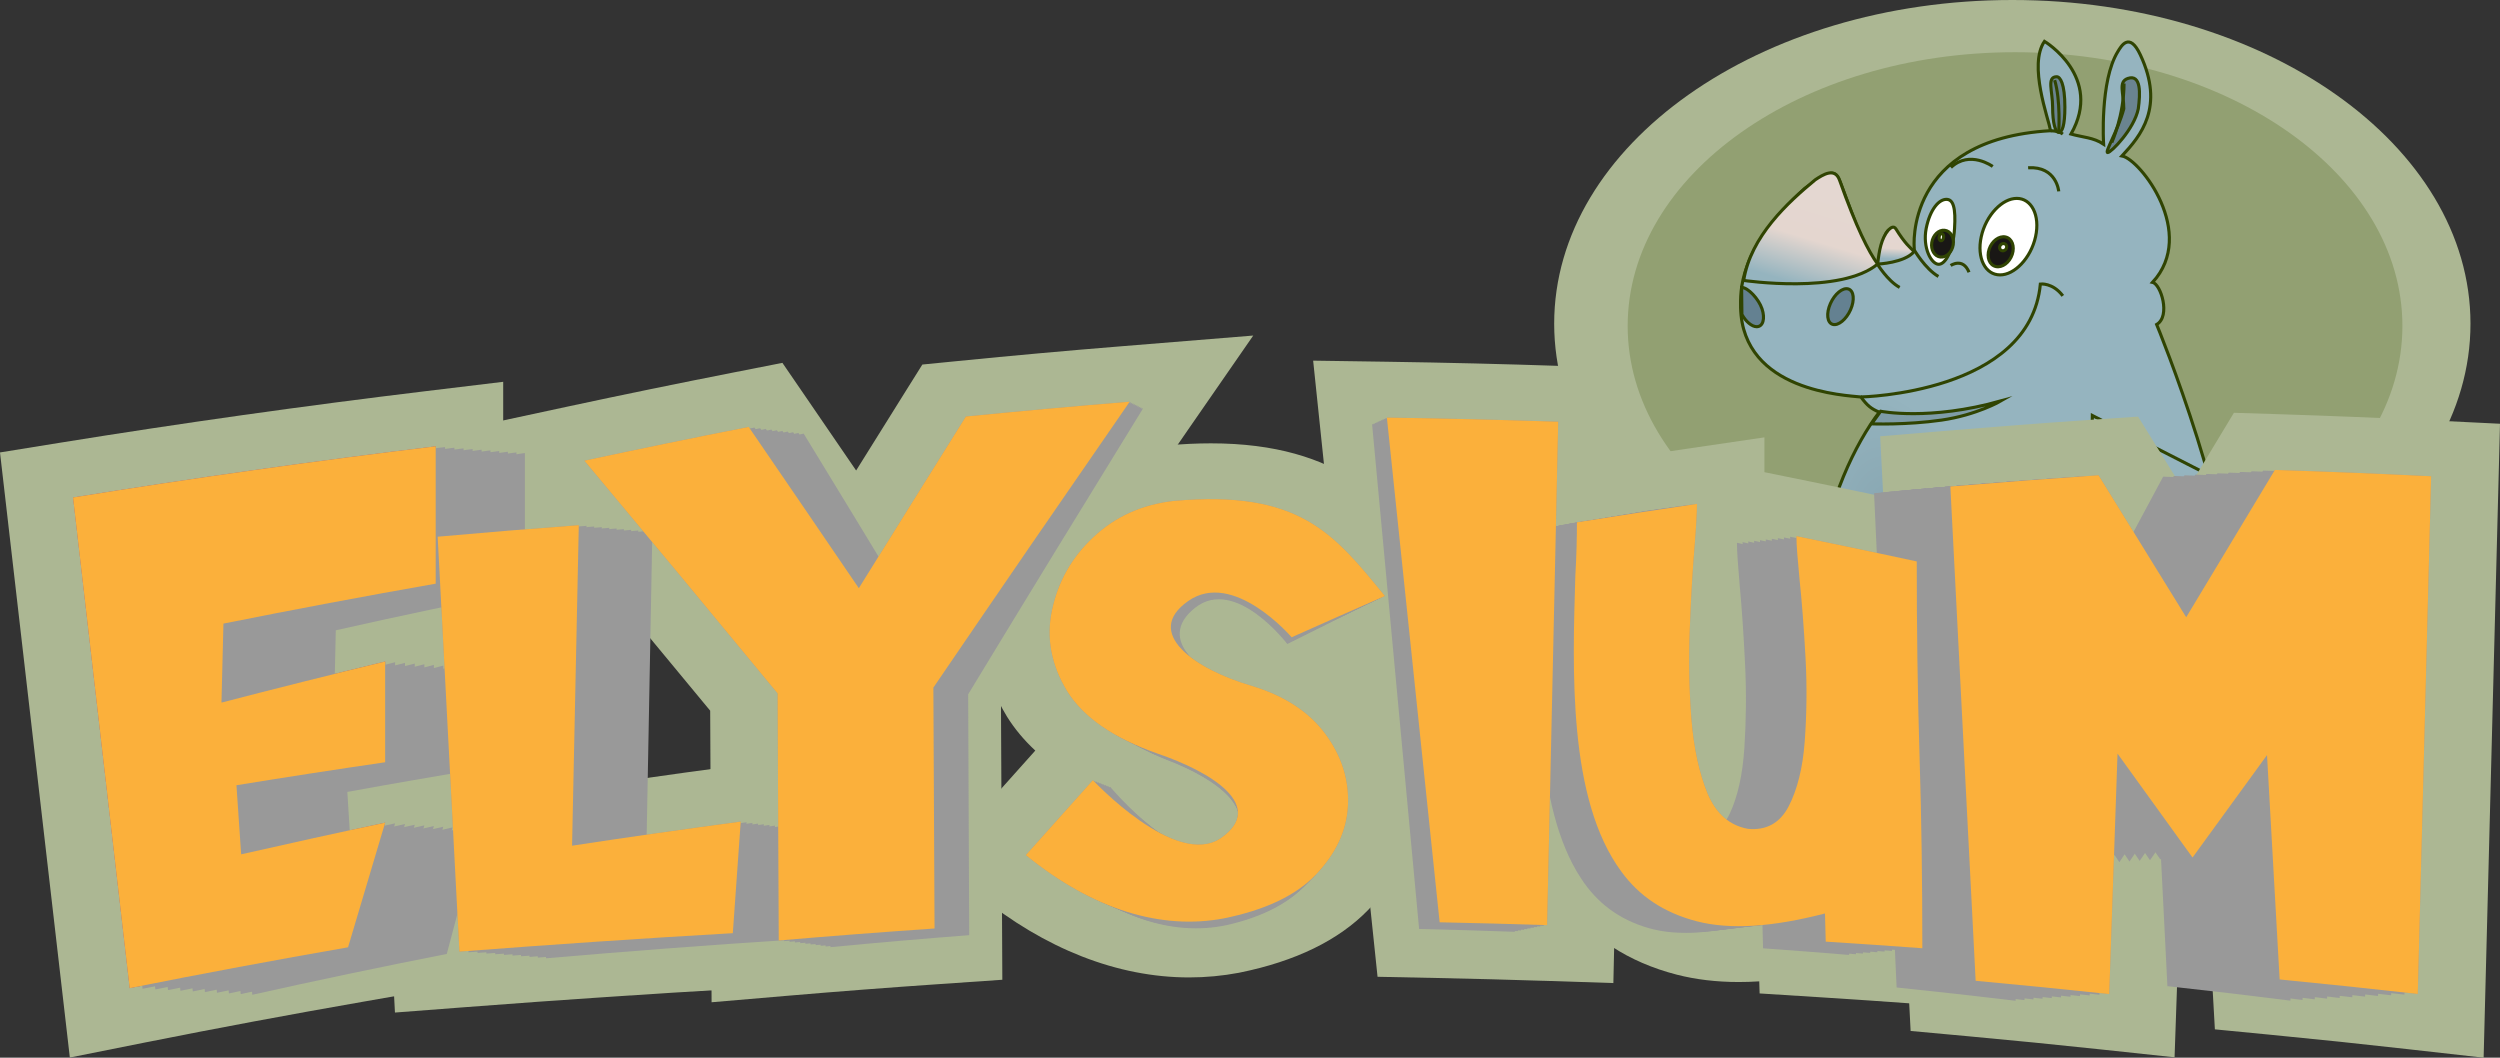 <svg width="104" height="44" viewBox="0 0 104 44" fill="none" xmlns="http://www.w3.org/2000/svg">
<rect x="0" y="0" width="104" height="44" fill="#333333" stroke="none"/>
<path d="M83.713 26.931C94.239 26.931 102.772 20.902 102.772 13.465C102.772 6.029 94.239 0 83.713 0C73.187 0 64.654 6.029 64.654 13.465C64.654 20.902 73.187 26.931 83.713 26.931Z" fill="#ACB793"/>
<path d="M83.825 24.944C92.725 24.944 99.94 19.846 99.94 13.558C99.94 7.27 92.725 2.172 83.825 2.172C74.926 2.172 67.711 7.27 67.711 13.558C67.711 19.846 74.926 24.944 83.825 24.944Z" fill="#92A072"/>
<path d="M85.22 31.588V30.116H85.814V31.798C86.832 32.289 89.631 32.149 90.565 31.798V29.975C90.565 29.975 92.686 28.293 92.856 26.118C93.184 21.912 89.717 13.499 89.717 13.499C90.311 13.148 89.886 11.816 89.547 11.746C91.413 9.713 89.038 6.628 88.274 6.487C89.056 5.648 90.056 4.454 89.038 2.281C88.579 1.3 88.235 1.93 88.105 2.141C87.346 3.366 87.51 5.997 87.51 5.997C87.086 5.717 86.662 5.717 86.153 5.577C87.51 3.193 85.05 1.72 85.05 1.72C84.371 2.702 85.22 4.945 85.305 5.437C79.197 5.787 79.632 10.319 79.632 10.319C79.632 10.371 79.632 10.79 78.808 9.638C78.302 9.168 78.295 10.809 78.094 10.975C77.585 10.415 77.33 9.643 76.567 7.61C76.356 7.049 76.175 7.025 75.072 7.845C72.272 10.369 72.409 12.167 72.409 12.799C72.495 16.304 76.821 16.445 77.415 16.515C77.67 16.866 77.84 17.006 78.179 17.146C76.228 19.671 73.259 27.242 79.622 29.416C79.707 30.047 80.386 30.187 80.3 30.328V31.729C80.3 31.729 83.609 32.221 85.221 31.589L85.22 31.588Z" fill="url(#paint0_radial_1352_15326)" stroke="#304402" stroke-width="0.13" stroke-miterlimit="10"/>
<path d="M81.157 6.968C81.94 6.228 82.897 6.925 82.897 6.925" stroke="#304402" stroke-width="0.13"/>
<path d="M75.514 7.479C74.374 8.421 72.826 9.83 72.537 11.666C72.537 11.666 76.57 12.263 78.11 10.985C77.731 10.462 77.224 9.467 76.528 7.5C76.335 6.941 75.831 7.27 75.514 7.479Z" fill="url(#paint1_linear_1352_15326)" stroke="#304402" stroke-width="0.13" stroke-miterlimit="10"/>
<path d="M78.554 9.573C78.261 9.925 78.174 10.41 78.11 10.986C78.11 10.986 79.235 10.94 79.63 10.462C79.473 10.315 79.235 10.116 78.875 9.53C78.774 9.363 78.639 9.491 78.554 9.573Z" fill="url(#paint2_linear_1352_15326)" stroke="#304402" stroke-width="0.13" stroke-miterlimit="10"/>
<path d="M85.813 5.578C85.643 5.438 85.304 5.438 85.304 5.438" stroke="#304402" stroke-width="0.13"/>
<path d="M79.026 11.957C78.517 11.677 78.093 10.976 78.093 10.976" stroke="#304402" stroke-width="0.13"/>
<path d="M80.638 11.501C80.083 11.181 79.62 10.379 79.62 10.379" stroke="#304402" stroke-width="0.13"/>
<path d="M81.147 11.046C81.147 11.046 81.656 10.695 81.911 11.326" stroke="#304402" stroke-width="0.13"/>
<path d="M84.37 6.979C85.558 6.909 85.643 7.961 85.643 7.961" stroke="#304402" stroke-width="0.13"/>
<path d="M85.559 3.193C85.134 3.193 85.389 3.797 85.389 4.455C85.389 5.113 85.503 5.507 85.644 5.507C85.786 5.507 85.899 5.227 85.899 4.455C85.899 3.474 85.701 3.193 85.56 3.193H85.559Z" fill="#6A8490" stroke="#304402" stroke-width="0.13" stroke-miterlimit="10"/>
<path d="M88.519 3.263C88.105 3.404 88.35 3.867 88.35 4.525C88.105 5.437 87.54 6.347 87.68 6.347C87.821 6.347 88.784 5.366 88.953 4.525C89.038 3.894 89.078 3.075 88.519 3.263V3.263Z" fill="#6A8490" stroke="#304402" stroke-width="0.13" stroke-miterlimit="10"/>
<path d="M85.474 3.334C85.729 4.175 85.643 5.507 85.643 5.507M88.359 3.474C88.359 4.806 87.85 5.928 87.85 5.928" stroke="#304402" stroke-width="0.13"/>
<path d="M83.241 16.678C83.241 16.678 82.228 17.266 80.77 17.476C79.313 17.686 77.857 17.633 77.857 17.633L78.237 17.109C78.237 17.109 80.264 17.516 83.241 16.678Z" fill="#7E9CA7" stroke="#304402" stroke-width="0.13" stroke-miterlimit="10"/>
<path d="M85.813 12.307C85.388 11.747 84.879 11.816 84.879 11.816C84.455 16.374 77.413 16.514 77.413 16.514" stroke="#304402" stroke-width="0.13"/>
<path d="M76.984 12.884C77.163 12.477 77.121 12.091 76.889 12.021C76.657 11.951 76.323 12.224 76.144 12.63C75.964 13.037 76.006 13.423 76.238 13.493C76.47 13.563 76.804 13.29 76.984 12.884Z" fill="#648191" stroke="#304402" stroke-width="0.13" stroke-miterlimit="10"/>
<path d="M72.451 11.957L72.463 13.079C72.625 13.377 72.873 13.591 73.08 13.591C73.339 13.591 73.438 13.257 73.299 12.844C73.161 12.432 72.711 11.957 72.451 11.957V11.957Z" fill="#648191" stroke="#304402" stroke-width="0.13" stroke-miterlimit="10"/>
<path d="M84.589 8.709C84.442 8.421 84.198 8.253 83.899 8.253C83.601 8.253 83.284 8.42 83.01 8.709C82.737 8.997 82.518 9.398 82.42 9.845C82.322 10.29 82.365 10.692 82.511 10.98C82.658 11.269 82.902 11.436 83.201 11.436C83.499 11.436 83.816 11.27 84.09 10.98C84.363 10.692 84.582 10.291 84.68 9.845C84.778 9.399 84.735 8.997 84.589 8.709Z" fill="white" stroke="#304402" stroke-width="0.13"/>
<path d="M81.267 8.576C81.209 8.372 81.108 8.293 80.968 8.293C80.827 8.293 80.657 8.382 80.5 8.589C80.344 8.794 80.209 9.102 80.129 9.504C80.051 9.902 80.103 10.28 80.218 10.556C80.275 10.695 80.349 10.806 80.426 10.882C80.506 10.959 80.583 10.994 80.648 10.994C80.714 10.994 80.781 10.967 80.853 10.902C80.926 10.836 80.997 10.736 81.061 10.605C81.189 10.341 81.281 9.961 81.309 9.509C81.335 9.089 81.326 8.779 81.267 8.576V8.576Z" fill="white" stroke="#304402" stroke-width="0.13"/>
<path d="M83.71 10.582C83.822 10.243 83.698 9.919 83.432 9.859C83.166 9.799 82.86 10.026 82.748 10.365C82.636 10.704 82.76 11.028 83.026 11.088C83.292 11.148 83.598 10.921 83.71 10.582Z" fill="#191715" stroke="#304402" stroke-width="0.13" stroke-miterlimit="10"/>
<path d="M81.254 10.183C81.302 9.876 81.141 9.606 80.895 9.579C80.648 9.553 80.41 9.781 80.362 10.088C80.314 10.395 80.475 10.665 80.721 10.692C80.967 10.718 81.206 10.49 81.254 10.183Z" fill="#191715" stroke="#304402" stroke-width="0.13" stroke-miterlimit="10"/>
<path d="M80.854 9.874C80.863 9.791 80.83 9.72 80.779 9.716C80.727 9.712 80.678 9.776 80.668 9.859C80.658 9.942 80.692 10.013 80.743 10.017C80.794 10.021 80.844 9.957 80.854 9.874Z" fill="white" stroke="#304402" stroke-width="0.13" stroke-miterlimit="10"/>
<path d="M83.475 10.305C83.494 10.223 83.446 10.146 83.367 10.133C83.288 10.12 83.207 10.176 83.188 10.259C83.168 10.341 83.216 10.419 83.296 10.431C83.375 10.444 83.455 10.388 83.475 10.305Z" fill="white" stroke="#304402" stroke-width="0.13" stroke-miterlimit="10"/>
<path d="M91.371 23.105C91.371 23.105 91.71 22.053 91.71 19.67L87.043 17.286C87.043 19.81 86.279 23.596 86.534 25.558C86.68 26.68 89.419 28.223 91.371 23.105Z" fill="url(#paint3_linear_1352_15326)" stroke="#304402" stroke-width="0.13" stroke-miterlimit="10"/>
<path d="M0.002 18.821L2.501 18.417C7.533 17.604 12.653 16.882 17.719 16.271L20.933 15.883V26.157L18.83 26.528V31.236L19.87 31.015L18.748 34.78C18.233 36.506 17.719 38.234 17.204 39.962L16.783 41.378L15.057 41.68C12.063 42.203 9.033 42.769 6.053 43.364L2.905 43.992L0 18.823L0.002 18.821Z" fill="#ACB793"/>
<path d="M15.287 20.255L17.904 20.02C19.868 19.843 21.861 19.68 23.828 19.534L26.941 19.303L26.666 32.398C27.901 32.221 29.137 32.05 30.365 31.886L33.822 31.423L33.142 40.994L30.676 41.135C27.122 41.339 23.423 41.587 19.368 41.897L16.43 42.122L15.284 20.255H15.287Z" fill="#ACB793"/>
<path d="M29.543 29.564C27.05 26.541 24.515 23.488 22 20.483L19.714 17.752L23.603 16.916C25.887 16.425 28.205 15.949 30.495 15.499L32.548 15.095L33.588 16.612C34.262 17.595 34.938 18.584 35.615 19.573C36.307 18.462 36.999 17.355 37.686 16.257L38.37 15.165L39.846 15.019C42.125 14.792 44.438 14.583 46.721 14.399L52.135 13.959L49.434 17.86C46.832 21.62 44.212 25.433 41.64 29.205L41.697 40.758L39.11 40.936C36.981 41.081 34.819 41.248 32.687 41.43L29.602 41.694L29.544 29.562L29.543 29.564Z" fill="#ACB793"/>
<path d="M49.464 40.661C46.493 40.661 43.463 39.473 40.701 37.227L38.967 35.816L40.41 34.197C41.294 33.206 42.188 32.206 43.068 31.224C42.599 30.789 42.206 30.317 41.89 29.81L41.878 29.789C40.941 28.244 40.643 26.624 40.995 24.974C41.337 23.367 42.136 21.968 43.368 20.817C44.714 19.547 46.471 18.759 48.452 18.538L48.489 18.534L48.526 18.531C49.172 18.473 49.792 18.443 50.371 18.443C55.813 18.443 57.873 20.967 59.865 23.407L61.686 25.637L58.925 26.845C58.047 27.23 57.161 27.62 56.279 28.012C56.756 28.401 57.174 28.838 57.531 29.323C58.498 30.631 58.951 32.068 58.882 33.594C58.81 35.135 58.15 36.565 56.924 37.845L56.91 37.859C55.688 39.114 53.894 39.989 51.578 40.459L51.535 40.468C50.857 40.596 50.161 40.661 49.465 40.661H49.464Z" fill="#ACB793"/>
<path d="M64.25 40.803C62.78 40.755 61.289 40.716 59.818 40.686L57.306 40.634L54.627 15.003L57.743 15.049C60.131 15.085 62.55 15.143 64.936 15.223L67.68 15.315L67.116 40.895L64.25 40.802V40.803Z" fill="#ACB793"/>
<path d="M79.717 41.759C78.401 41.663 77.062 41.571 75.735 41.487L73.2 41.327L73.185 40.824C72.894 40.843 72.61 40.852 72.33 40.852C71.411 40.852 70.545 40.749 69.755 40.546C67.738 40.026 66.151 38.988 65.039 37.46C62.422 33.91 62.591 28.232 62.716 24.084L62.723 23.875V23.847C62.765 23.141 62.787 22.429 62.787 21.731V19.818L65.061 19.454C66.733 19.185 68.429 18.925 70.099 18.679L73.4 18.194V19.643L75.401 20.051C77.08 20.393 78.779 20.751 80.448 21.113L82.542 21.568V23.358C82.542 26.276 82.579 28.902 82.657 31.384C82.735 33.879 82.772 36.517 82.772 39.448V41.986L79.715 41.76L79.717 41.759Z" fill="#ACB793"/>
<path d="M100.201 43.649C98.316 43.436 96.4 43.234 94.506 43.051L92.139 42.821L91.934 39.186L91.197 40.2L90.621 39.399L90.462 43.984L87.383 43.655C85.559 43.46 83.706 43.276 81.876 43.108L79.482 42.888L78.215 18.15L80.849 17.929C82.916 17.756 85.009 17.597 87.07 17.458L88.944 17.331L89.8 18.713C90.17 19.312 90.542 19.913 90.914 20.515C91.317 19.845 91.721 19.177 92.122 18.512L92.931 17.172L94.742 17.229C96.92 17.298 99.126 17.387 101.301 17.495L104 17.628L103.319 44L100.198 43.649H100.201Z" fill="#ACB793"/>
<path d="M3.04 20.696C8.055 19.885 13.086 19.176 18.125 18.568V24.279C15.179 24.798 12.234 25.352 9.295 25.941C9.268 27.037 9.24 28.132 9.213 29.228C11.48 28.638 13.751 28.069 16.022 27.52V31.709C13.959 32.011 11.896 32.329 9.836 32.665C9.901 33.623 9.967 34.582 10.032 35.54C12.027 35.086 14.024 34.647 16.022 34.224C15.508 35.951 14.993 37.679 14.479 39.407C11.447 39.936 8.419 40.502 5.396 41.105C4.611 34.298 3.825 27.494 3.04 20.693V20.696Z" fill="#D64C3D"/>
<path d="M8.397 20.974C12.865 20.164 17.346 19.455 21.835 18.847V24.558C19.209 25.077 16.587 25.631 13.969 26.22C13.944 27.315 13.92 28.411 13.896 29.506C15.915 28.917 17.938 28.348 19.961 27.799V31.988C18.122 32.29 16.285 32.608 14.45 32.944C14.509 33.902 14.567 34.861 14.626 35.819C16.403 35.365 18.181 34.925 19.961 34.503C19.503 36.23 19.044 37.958 18.586 39.685C15.885 40.215 13.188 40.781 10.496 41.383C9.796 34.577 9.096 27.773 8.397 20.972V20.974Z" fill="#999999"/>
<path d="M21.908 22.605C23.651 22.43 25.394 22.269 27.138 22.125C27.055 26.57 26.971 31.014 26.888 35.459C28.97 35.102 31.053 34.768 33.138 34.455C33.04 36.003 32.943 37.551 32.845 39.098C29.425 39.317 26.052 39.578 22.714 39.865C22.445 34.112 22.177 28.359 21.908 22.606V22.605Z" fill="#999999"/>
<path d="M27.344 19.442C29.372 18.953 31.402 18.484 33.432 18.037C34.792 20.264 36.153 22.501 37.514 24.747C38.837 22.358 40.159 19.977 41.481 17.604C43.504 17.379 45.528 17.174 47.552 16.989C45.127 20.924 42.7 24.888 40.276 28.882C40.29 32.223 40.305 35.563 40.319 38.903C38.395 39.051 36.471 39.217 34.546 39.402C34.532 35.976 34.517 32.55 34.502 29.124C32.114 25.868 29.727 22.641 27.343 19.442H27.344Z" fill="#999999"/>
<path d="M57.007 25.072C55.855 25.638 54.704 26.21 53.551 26.79C53.551 26.789 51.39 23.951 49.714 25.286C48.038 26.609 49.963 28.119 52.081 28.813C53.286 29.221 54.199 29.894 54.801 30.811C55.404 31.727 55.682 32.71 55.639 33.784C55.595 34.844 55.183 35.804 54.433 36.682C53.683 37.547 52.551 38.139 51.037 38.484C48.758 38.967 46.229 38.16 43.701 35.852C44.529 34.808 45.357 33.769 46.185 32.733C46.185 32.73 49.258 36.432 50.934 35.139C52.61 33.817 50.61 32.399 48.567 31.621C46.934 30.974 45.832 30.115 45.229 29.027C44.642 27.939 44.45 26.816 44.671 25.654C44.891 24.493 45.391 23.474 46.2 22.629C47.008 21.77 48.008 21.264 49.185 21.116C53.846 20.647 55.111 22.466 57.007 25.073V25.072Z" fill="#999999"/>
<path d="M57.08 17.649C59.198 17.684 61.314 17.742 63.43 17.822C63.293 24.802 63.156 31.783 63.019 38.763C61.691 38.715 60.363 38.676 59.035 38.645C58.383 31.644 57.732 24.646 57.079 17.65L57.08 17.649Z" fill="#999999"/>
<path d="M68.572 21.241C68.572 21.608 68.543 22.204 68.485 23.018C68.412 23.992 68.352 25.119 68.308 26.408C68.265 27.684 68.279 28.936 68.367 30.178C68.454 31.407 68.66 32.452 68.969 33.299C69.293 34.146 69.791 34.623 70.466 34.76C71.142 34.829 71.641 34.521 71.964 33.835C72.287 33.136 72.492 32.238 72.566 31.115C72.639 29.992 72.654 28.837 72.595 27.635C72.537 26.421 72.463 25.341 72.375 24.397C72.302 23.549 72.257 22.948 72.257 22.58C73.745 22.92 75.231 23.272 76.716 23.634C76.716 26.367 76.745 29.062 76.818 31.72C76.891 34.351 76.921 37.019 76.921 39.725C75.729 39.627 74.536 39.535 73.343 39.45C73.332 39.059 73.323 38.669 73.313 38.279C71.362 38.848 69.791 38.959 68.572 38.606C67.353 38.254 66.428 37.557 65.767 36.534C63.784 33.522 63.96 28.122 64.063 24.236C64.107 23.395 64.121 22.647 64.121 22.008C65.606 21.74 67.09 21.485 68.572 21.24V21.241Z" fill="#999999"/>
<path d="M77.962 20.517C79.794 20.344 81.624 20.188 83.454 20.049C84.537 22.011 85.619 23.98 86.701 25.956C87.798 23.907 88.893 21.864 89.988 19.828C91.921 19.896 93.851 19.984 95.778 20.09C95.613 27.27 95.448 34.448 95.283 41.627C93.578 41.411 91.871 41.21 90.164 41.024C90.007 37.913 89.852 34.801 89.696 31.69C88.776 33.105 87.856 34.527 86.935 35.951C86.009 34.505 85.082 33.065 84.157 31.628C84.054 34.963 83.952 38.297 83.849 41.632C82.201 41.434 80.55 41.25 78.899 41.079C78.587 34.224 78.273 27.37 77.961 20.517H77.962Z" fill="#999999"/>
<path d="M7.89 20.947C12.409 20.136 16.942 19.427 21.483 18.819V24.53C18.827 25.049 16.175 25.604 13.526 26.192C13.501 27.288 13.476 28.383 13.452 29.479C15.495 28.889 17.541 28.32 19.588 27.771V31.96C17.727 32.262 15.869 32.58 14.013 32.916C14.073 33.874 14.131 34.833 14.191 35.791C15.988 35.337 17.788 34.898 19.589 34.475C19.125 36.202 18.661 37.93 18.198 39.657C15.466 40.187 12.737 40.753 10.014 41.355C9.306 34.55 8.599 27.745 7.891 20.944L7.89 20.947Z" fill="#999999"/>
<path d="M21.558 22.578C23.32 22.402 25.084 22.241 26.849 22.097C26.765 26.542 26.68 30.986 26.597 35.431C28.703 35.075 30.81 34.74 32.919 34.428C32.82 35.975 32.721 37.523 32.622 39.07C29.162 39.289 25.75 39.55 22.373 39.837C22.101 34.084 21.831 28.331 21.559 22.578L21.558 22.578Z" fill="#999999"/>
<path d="M27.055 19.415C29.106 18.925 31.16 18.457 33.214 18.009C34.59 20.236 35.966 22.473 37.343 24.72C38.68 22.33 40.018 19.949 41.356 17.576C43.403 17.351 45.45 17.146 47.498 16.961C45.043 20.896 42.59 24.861 40.137 28.855C40.152 32.195 40.166 35.535 40.182 38.876C38.235 39.023 36.288 39.189 34.343 39.374C34.328 35.948 34.313 32.522 34.298 29.096C31.881 25.84 29.467 22.613 27.054 19.415H27.055Z" fill="#999999"/>
<path d="M57.064 25.044C55.899 25.611 54.734 26.183 53.568 26.762C53.568 26.761 51.382 23.924 49.686 25.258C47.99 26.581 49.938 28.091 52.081 28.785C53.301 29.193 54.223 29.866 54.833 30.783C55.443 31.699 55.725 32.682 55.681 33.756C55.636 34.816 55.221 35.776 54.461 36.655C53.703 37.519 52.557 38.111 51.025 38.456C48.72 38.94 46.16 38.133 43.603 35.824C44.442 34.78 45.279 33.741 46.117 32.705C46.117 32.702 49.225 36.404 50.922 35.111C52.617 33.789 50.595 32.371 48.526 31.593C46.875 30.946 45.759 30.087 45.151 28.999C44.555 27.911 44.362 26.788 44.585 25.626C44.809 24.465 45.315 23.447 46.132 22.601C46.95 21.742 47.961 21.236 49.152 21.088C53.867 20.62 55.147 22.438 57.066 25.045L57.064 25.044Z" fill="#999999"/>
<path d="M57.139 17.621C59.28 17.656 61.422 17.714 63.563 17.794C63.424 24.774 63.285 31.755 63.146 38.735C61.803 38.687 60.46 38.648 59.116 38.617C58.457 31.616 57.797 24.618 57.138 17.622L57.139 17.621Z" fill="#999999"/>
<path d="M68.763 21.213C68.763 21.581 68.734 22.177 68.674 22.99C68.6 23.965 68.541 25.091 68.496 26.38C68.451 27.656 68.467 28.908 68.555 30.15C68.644 31.38 68.852 32.424 69.164 33.271C69.491 34.118 69.996 34.596 70.68 34.732C71.363 34.801 71.867 34.493 72.194 33.807C72.521 33.108 72.729 32.211 72.803 31.087C72.877 29.964 72.892 28.809 72.832 27.608C72.773 26.393 72.699 25.314 72.61 24.369C72.536 23.521 72.491 22.92 72.491 22.552C73.995 22.892 75.499 23.244 77.002 23.606C77.002 26.339 77.032 29.035 77.106 31.692C77.18 34.324 77.209 36.991 77.209 39.697C76.003 39.599 74.796 39.507 73.588 39.422C73.578 39.031 73.568 38.642 73.559 38.251C71.585 38.82 69.996 38.931 68.762 38.578C67.529 38.227 66.593 37.529 65.924 36.506C63.918 33.495 64.097 28.094 64.2 24.208C64.245 23.367 64.259 22.619 64.259 21.98C65.76 21.712 67.261 21.457 68.762 21.212L68.763 21.213Z" fill="#999999"/>
<path d="M78.263 20.489C80.117 20.316 81.968 20.16 83.819 20.021C84.915 21.983 86.01 23.953 87.104 25.928C88.213 23.879 89.322 21.837 90.43 19.8C92.384 19.869 94.337 19.956 96.287 20.062C96.12 27.242 95.953 34.42 95.786 41.599C94.062 41.383 92.335 41.182 90.607 40.996C90.45 37.885 90.291 34.773 90.134 31.662C89.204 33.078 88.273 34.499 87.34 35.923C86.403 34.478 85.466 33.037 84.529 31.601C84.426 34.935 84.323 38.269 84.218 41.604C82.55 41.406 80.882 41.222 79.211 41.051C78.895 34.196 78.579 27.342 78.262 20.489H78.263Z" fill="#999999"/>
<path d="M7.375 20.919C11.947 20.108 16.532 19.399 21.127 18.791V24.503C18.44 25.021 15.757 25.576 13.076 26.164C13.052 27.26 13.027 28.355 13.001 29.451C15.068 28.861 17.138 28.292 19.209 27.744V31.932C17.327 32.234 15.448 32.553 13.57 32.889C13.629 33.847 13.689 34.805 13.749 35.763C15.568 35.309 17.388 34.87 19.21 34.447C18.741 36.174 18.272 37.902 17.803 39.63C15.039 40.159 12.279 40.725 9.523 41.328C8.806 34.522 8.091 27.718 7.375 20.916V20.919Z" fill="#999999"/>
<path d="M21.202 22.55C22.985 22.374 24.769 22.214 26.554 22.069C26.469 26.514 26.384 30.958 26.299 35.403C28.429 35.047 30.561 34.713 32.695 34.4C32.595 35.947 32.495 37.495 32.395 39.043C28.894 39.262 25.443 39.523 22.027 39.809C21.752 34.056 21.477 28.303 21.202 22.551V22.55Z" fill="#999999"/>
<path d="M26.765 19.387C28.841 18.898 30.917 18.429 32.995 17.981C34.387 20.209 35.78 22.445 37.173 24.692C38.526 22.302 39.88 19.922 41.233 17.549C43.304 17.323 45.375 17.118 47.447 16.933C44.964 20.869 42.481 24.833 40.001 28.827C40.016 32.167 40.031 35.507 40.046 38.848C38.075 38.995 36.106 39.161 34.138 39.346C34.123 35.92 34.107 32.494 34.093 29.068C31.648 25.812 29.206 22.585 26.765 19.387V19.387Z" fill="#999999"/>
<path d="M57.123 25.016C55.944 25.583 54.766 26.155 53.586 26.734C53.586 26.733 51.374 23.896 49.659 25.23C47.943 26.553 49.915 28.063 52.082 28.757C53.316 29.165 54.249 29.838 54.866 30.755C55.483 31.671 55.769 32.654 55.723 33.728C55.678 34.789 55.257 35.749 54.49 36.627C53.722 37.491 52.563 38.084 51.014 38.428C48.681 38.912 46.093 38.105 43.506 35.796C44.353 34.752 45.201 33.714 46.048 32.678C46.048 32.674 49.193 36.376 50.908 35.083C52.624 33.761 50.577 32.343 48.485 31.565C46.814 30.918 45.686 30.059 45.07 28.971C44.468 27.883 44.272 26.76 44.498 25.599C44.724 24.437 45.235 23.419 46.063 22.573C46.891 21.714 47.913 21.208 49.117 21.061C53.887 20.592 55.182 22.41 57.123 25.017V25.016Z" fill="#999999"/>
<path d="M57.196 17.593C59.363 17.628 61.529 17.686 63.695 17.766C63.555 24.747 63.414 31.727 63.274 38.708C61.916 38.659 60.556 38.62 59.197 38.59C58.53 31.589 57.864 24.59 57.196 17.594V17.593Z" fill="#999999"/>
<path d="M68.958 21.185C68.958 21.553 68.927 22.149 68.868 22.962C68.792 23.937 68.733 25.063 68.687 26.352C68.642 27.628 68.656 28.88 68.748 30.123C68.837 31.352 69.049 32.396 69.363 33.243C69.693 34.09 70.205 34.568 70.895 34.704C71.586 34.773 72.097 34.466 72.428 33.779C72.758 33.08 72.968 32.183 73.043 31.059C73.119 29.936 73.133 28.781 73.074 27.58C73.014 26.365 72.939 25.286 72.848 24.341C72.773 23.493 72.728 22.892 72.728 22.525C74.25 22.864 75.771 23.216 77.291 23.578C77.291 26.312 77.322 29.007 77.396 31.665C77.471 34.296 77.5 36.963 77.5 39.669C76.28 39.571 75.059 39.479 73.838 39.394C73.828 39.004 73.817 38.614 73.807 38.223C71.81 38.792 70.202 38.903 68.955 38.55C67.708 38.199 66.761 37.501 66.084 36.478C64.054 33.467 64.235 28.066 64.339 24.18C64.384 23.339 64.4 22.591 64.4 21.952C65.919 21.684 67.438 21.429 68.955 21.184L68.958 21.185Z" fill="#999999"/>
<path d="M78.567 20.461C80.442 20.288 82.316 20.132 84.188 19.993C85.297 21.956 86.404 23.925 87.511 25.9C88.633 23.851 89.754 21.809 90.876 19.772C92.853 19.841 94.829 19.928 96.802 20.035C96.633 27.214 96.464 34.392 96.295 41.572C94.55 41.355 92.803 41.155 91.055 40.968C90.896 37.857 90.736 34.745 90.577 31.634C89.635 33.05 88.693 34.471 87.75 35.895C86.803 34.45 85.855 33.009 84.907 31.573C84.802 34.907 84.697 38.241 84.592 41.576C82.905 41.378 81.216 41.194 79.527 41.024C79.207 34.169 78.886 27.314 78.567 20.461V20.461Z" fill="#999999"/>
<path d="M6.856 20.891C11.481 20.081 16.119 19.371 20.767 18.763V24.475C18.049 24.994 15.334 25.548 12.623 26.136C12.599 27.232 12.573 28.327 12.548 29.423C14.639 28.833 16.733 28.264 18.828 27.716V31.904C16.925 32.206 15.023 32.525 13.122 32.861C13.183 33.819 13.243 34.777 13.303 35.735C15.143 35.281 16.984 34.842 18.827 34.419C18.353 36.146 17.878 37.874 17.404 39.602C14.607 40.131 11.816 40.697 9.027 41.3C8.303 34.494 7.578 27.69 6.854 20.888L6.856 20.891Z" fill="#999999"/>
<path d="M20.843 22.522C22.646 22.346 24.451 22.186 26.258 22.041C26.171 26.486 26.086 30.93 25.999 35.376C28.154 35.019 30.311 34.685 32.469 34.372C32.368 35.919 32.267 37.467 32.165 39.015C28.624 39.234 25.132 39.495 21.675 39.782C21.398 34.028 21.119 28.275 20.842 22.523L20.843 22.522Z" fill="#999999"/>
<path d="M26.471 19.359C28.57 18.87 30.671 18.401 32.774 17.953C34.183 20.181 35.592 22.417 37.001 24.664C38.369 22.274 39.738 19.894 41.108 17.521C43.202 17.295 45.298 17.09 47.393 16.905C44.881 20.841 42.37 24.805 39.861 28.799C39.877 32.139 39.891 35.48 39.907 38.82C37.914 38.968 35.922 39.134 33.93 39.318C33.914 35.893 33.9 32.466 33.884 29.04C31.412 25.784 28.94 22.557 26.472 19.359H26.471Z" fill="#999999"/>
<path d="M57.182 24.989C55.99 25.555 54.797 26.127 53.605 26.706C53.605 26.705 51.367 23.868 49.631 25.202C47.895 26.525 49.889 28.036 52.083 28.729C53.331 29.138 54.274 29.811 54.899 30.727C55.523 31.643 55.812 32.627 55.766 33.701C55.72 34.761 55.294 35.721 54.518 36.599C53.742 37.463 52.57 38.056 51.002 38.4C48.642 38.884 46.024 38.077 43.406 35.768C44.263 34.725 45.121 33.686 45.979 32.65C45.979 32.646 49.16 36.348 50.896 35.055C52.632 33.733 50.561 32.316 48.445 31.538C46.755 30.89 45.614 30.032 44.989 28.944C44.38 27.855 44.182 26.732 44.411 25.571C44.639 24.409 45.157 23.391 45.993 22.545C46.83 21.686 47.866 21.18 49.084 21.033C53.91 20.564 55.219 22.383 57.183 24.989L57.182 24.989Z" fill="#999999"/>
<path d="M57.257 17.565C59.449 17.601 61.64 17.658 63.831 17.738C63.69 24.719 63.547 31.699 63.405 38.68C62.031 38.632 60.656 38.593 59.281 38.562C58.606 31.561 57.932 24.563 57.257 17.566V17.565Z" fill="#999999"/>
<path d="M69.156 21.157C69.156 21.525 69.125 22.121 69.065 22.934C68.988 23.909 68.927 25.035 68.883 26.325C68.837 27.6 68.852 28.853 68.943 30.095C69.034 31.324 69.248 32.368 69.567 33.215C69.901 34.063 70.418 34.54 71.117 34.676C71.816 34.745 72.333 34.438 72.667 33.752C73.002 33.053 73.215 32.155 73.29 31.032C73.366 29.908 73.381 28.753 73.32 27.552C73.259 26.338 73.183 25.258 73.092 24.314C73.016 23.465 72.971 22.864 72.971 22.497C74.51 22.837 76.049 23.189 77.587 23.551C77.587 26.284 77.617 28.979 77.694 31.637C77.77 34.268 77.8 36.935 77.8 39.641C76.566 39.543 75.331 39.451 74.095 39.367C74.085 38.976 74.075 38.586 74.065 38.195C72.045 38.764 70.418 38.876 69.157 38.523C67.895 38.171 66.937 37.474 66.253 36.45C64.199 33.439 64.381 28.038 64.488 24.152C64.534 23.311 64.548 22.564 64.548 21.924C66.085 21.657 67.621 21.401 69.157 21.156L69.156 21.157Z" fill="#999999"/>
<path d="M78.876 20.433C80.772 20.26 82.669 20.104 84.562 19.965C85.683 21.928 86.804 23.897 87.923 25.872C89.058 23.823 90.192 21.781 91.327 19.744C93.328 19.813 95.326 19.9 97.322 20.007C97.151 27.186 96.98 34.364 96.808 41.544C95.043 41.327 93.276 41.127 91.508 40.94C91.346 37.829 91.186 34.717 91.024 31.606C90.071 33.022 89.118 34.443 88.165 35.867C87.206 34.422 86.247 32.981 85.287 31.545C85.182 34.88 85.075 38.214 84.97 41.548C83.263 41.35 81.554 41.167 79.846 40.996C79.522 34.141 79.198 27.286 78.875 20.433H78.876Z" fill="#999999"/>
<path d="M6.329 20.863C11.008 20.053 15.701 19.343 20.403 18.735V24.447C17.652 24.966 14.907 25.52 12.165 26.109C12.139 27.204 12.114 28.3 12.088 29.395C14.204 28.806 16.321 28.236 18.441 27.688V31.877C16.515 32.178 14.591 32.497 12.669 32.833C12.73 33.791 12.791 34.749 12.852 35.707C14.713 35.253 16.576 34.814 18.44 34.392C17.96 36.118 17.479 37.846 17 39.574C14.171 40.103 11.347 40.669 8.526 41.272C7.793 34.466 7.06 27.662 6.327 20.86L6.329 20.863Z" fill="#999999"/>
<path d="M20.479 22.494C22.303 22.319 24.13 22.158 25.956 22.013C25.87 26.458 25.782 30.902 25.696 35.348C27.876 34.991 30.058 34.657 32.241 34.344C32.139 35.892 32.036 37.439 31.933 38.987C28.352 39.206 24.818 39.467 21.322 39.754C21.041 34.001 20.759 28.247 20.479 22.495V22.494Z" fill="#999999"/>
<path d="M26.173 19.331C28.297 18.842 30.423 18.373 32.549 17.926C33.974 20.153 35.4 22.389 36.825 24.636C38.21 22.246 39.594 19.866 40.98 17.493C43.098 17.267 45.218 17.062 47.338 16.877C44.797 20.813 42.257 24.777 39.718 28.771C39.734 32.111 39.748 35.452 39.764 38.792C37.748 38.94 35.732 39.106 33.718 39.291C33.702 35.865 33.687 32.438 33.672 29.012C31.17 25.756 28.67 22.529 26.173 19.331V19.331Z" fill="#999999"/>
<path d="M57.24 24.961C56.033 25.527 54.827 26.099 53.621 26.678C53.621 26.677 51.358 23.84 49.602 25.174C47.846 26.497 49.864 28.008 52.081 28.701C53.344 29.11 54.299 29.783 54.93 30.699C55.562 31.616 55.855 32.599 55.808 33.673C55.761 34.733 55.33 35.693 54.545 36.571C53.76 37.435 52.573 38.028 50.987 38.372C48.6 38.856 45.951 38.049 43.303 35.74C44.17 34.697 45.037 33.658 45.905 32.622C45.905 32.618 49.123 36.321 50.879 35.027C52.635 33.705 50.54 32.288 48.4 31.51C46.69 30.863 45.535 30.004 44.905 28.916C44.289 27.828 44.089 26.704 44.319 25.543C44.551 24.381 45.073 23.363 45.92 22.517C46.767 21.659 47.814 21.152 49.047 21.005C53.929 20.536 55.254 22.355 57.24 24.962V24.961Z" fill="#999999"/>
<path d="M57.318 17.538C59.535 17.573 61.752 17.63 63.968 17.71C63.824 24.691 63.681 31.671 63.537 38.652C62.146 38.604 60.755 38.565 59.364 38.534C58.681 31.533 57.999 24.535 57.316 17.538L57.318 17.538Z" fill="#999999"/>
<path d="M69.353 21.129C69.353 21.497 69.323 22.093 69.261 22.906C69.185 23.881 69.123 25.007 69.077 26.297C69.031 27.572 69.047 28.825 69.139 30.067C69.231 31.296 69.447 32.341 69.769 33.187C70.107 34.035 70.631 34.512 71.338 34.648C72.045 34.717 72.568 34.41 72.906 33.724C73.244 33.025 73.459 32.127 73.536 31.004C73.612 29.88 73.628 28.725 73.566 27.524C73.505 26.31 73.428 25.23 73.336 24.286C73.26 23.437 73.214 22.837 73.214 22.469C74.771 22.809 76.328 23.161 77.884 23.523C77.884 26.256 77.914 28.951 77.992 31.609C78.068 34.24 78.099 36.907 78.099 39.614C76.85 39.515 75.601 39.423 74.352 39.339C74.341 38.948 74.331 38.558 74.321 38.167C72.278 38.736 70.632 38.848 69.356 38.495C68.08 38.143 67.11 37.446 66.418 36.423C64.341 33.411 64.525 28.011 64.633 24.124C64.679 23.283 64.695 22.536 64.695 21.896C66.249 21.629 67.803 21.373 69.357 21.128L69.353 21.129Z" fill="#999999"/>
<path d="M79.189 20.405C81.107 20.233 83.025 20.076 84.94 19.937C86.075 21.9 87.209 23.869 88.341 25.845C89.489 23.796 90.637 21.753 91.784 19.716C93.808 19.785 95.83 19.872 97.849 19.979C97.676 27.158 97.503 34.337 97.329 41.516C95.544 41.3 93.756 41.099 91.967 40.912C91.805 37.801 91.642 34.689 91.478 31.578C90.514 32.994 89.55 34.416 88.586 35.84C87.616 34.394 86.646 32.953 85.675 31.517C85.568 34.852 85.461 38.186 85.354 41.52C83.627 41.323 81.899 41.139 80.17 40.968C79.843 34.113 79.515 27.259 79.189 20.405V20.405Z" fill="#999999"/>
<path d="M5.797 20.835C10.53 20.025 15.277 19.316 20.034 18.707V24.419C17.252 24.938 14.474 25.492 11.699 26.081C11.674 27.176 11.648 28.272 11.622 29.367C13.762 28.778 15.904 28.209 18.049 27.66V31.849C16.101 32.151 14.154 32.469 12.21 32.805C12.272 33.763 12.334 34.721 12.396 35.679C14.279 35.225 16.163 34.786 18.049 34.364C17.564 36.091 17.077 37.818 16.592 39.546C13.73 40.075 10.873 40.642 8.02 41.244C7.279 34.438 6.537 27.634 5.797 20.833V20.835Z" fill="#999999"/>
<path d="M20.111 22.466C21.957 22.291 23.804 22.13 25.653 21.985C25.566 26.43 25.477 30.875 25.389 35.32C27.595 34.963 29.802 34.629 32.011 34.316C31.907 35.864 31.803 37.411 31.7 38.959C28.075 39.178 24.503 39.439 20.965 39.726C20.681 33.973 20.397 28.22 20.113 22.467L20.111 22.466Z" fill="#999999"/>
<path d="M25.87 19.303C28.019 18.814 30.169 18.345 32.321 17.898C33.762 20.125 35.203 22.361 36.646 24.608C38.047 22.218 39.448 19.838 40.85 17.465C42.993 17.239 45.138 17.034 47.283 16.85C44.712 20.785 42.142 24.749 39.574 28.743C39.589 32.084 39.605 35.424 39.621 38.764C37.581 38.912 35.543 39.078 33.505 39.263C33.489 35.837 33.474 32.41 33.458 28.985C30.927 25.729 28.398 22.502 25.871 19.303H25.87Z" fill="#999999"/>
<path d="M57.3 24.933C56.08 25.499 54.859 26.071 53.639 26.651C53.639 26.649 51.348 23.812 49.572 25.146C47.796 26.469 49.837 27.98 52.081 28.673C53.358 29.082 54.324 29.755 54.963 30.671C55.603 31.588 55.898 32.571 55.851 33.645C55.804 34.705 55.368 35.665 54.574 36.543C53.779 37.408 52.58 38 50.974 38.344C48.559 38.828 45.879 38.021 43.201 35.712C44.079 34.669 44.956 33.63 45.833 32.594C45.833 32.59 49.089 36.293 50.865 34.999C52.641 33.677 50.523 32.26 48.357 31.482C46.628 30.835 45.459 29.976 44.82 28.888C44.197 27.8 43.994 26.677 44.228 25.515C44.462 24.354 44.991 23.335 45.848 22.489C46.705 21.631 47.764 21.125 49.01 20.977C53.949 20.508 55.289 22.327 57.299 24.934L57.3 24.933Z" fill="#999999"/>
<path d="M57.378 17.51C59.621 17.545 61.864 17.603 64.106 17.682C63.961 24.663 63.815 31.643 63.67 38.624C62.264 38.576 60.857 38.537 59.45 38.506C58.759 31.505 58.069 24.507 57.378 17.511V17.51Z" fill="#999999"/>
<path d="M69.553 21.102C69.553 21.469 69.522 22.065 69.46 22.878C69.383 23.853 69.32 24.979 69.274 26.269C69.226 27.544 69.242 28.797 69.335 30.039C69.429 31.268 69.647 32.313 69.974 33.159C70.316 34.007 70.844 34.484 71.56 34.621C72.275 34.689 72.803 34.382 73.146 33.696C73.489 32.997 73.706 32.099 73.783 30.976C73.861 29.852 73.876 28.698 73.814 27.496C73.753 26.282 73.674 25.202 73.581 24.258C73.503 23.41 73.456 22.809 73.456 22.441C75.032 22.781 76.606 23.133 78.181 23.495C78.181 26.228 78.213 28.923 78.29 31.581C78.368 34.212 78.399 36.88 78.399 39.586C77.135 39.487 75.871 39.395 74.608 39.311C74.597 38.92 74.587 38.53 74.576 38.139C72.509 38.708 70.844 38.82 69.552 38.467C68.26 38.115 67.281 37.418 66.58 36.395C64.478 33.383 64.665 27.983 64.774 24.096C64.822 23.255 64.836 22.508 64.836 21.868C66.409 21.601 67.981 21.346 69.552 21.101L69.553 21.102Z" fill="#999999"/>
<path d="M79.502 20.377C81.443 20.205 83.383 20.049 85.321 19.909C86.469 21.872 87.615 23.841 88.763 25.817C89.924 23.768 91.086 21.725 92.245 19.689C94.292 19.757 96.338 19.844 98.38 19.951C98.205 27.13 98.031 34.309 97.856 41.488C96.049 41.272 94.24 41.071 92.43 40.885C92.265 37.773 92.1 34.661 91.935 31.55C90.96 32.966 89.985 34.388 89.01 35.812C88.029 34.366 87.047 32.925 86.065 31.489C85.956 34.824 85.848 38.158 85.739 41.493C83.992 41.295 82.244 41.111 80.495 40.94C80.164 34.085 79.832 27.231 79.501 20.377H79.502Z" fill="#999999"/>
<path d="M5.258 20.808C10.047 19.997 14.848 19.288 19.661 18.68V24.391C16.847 24.91 14.036 25.464 11.23 26.053C11.204 27.148 11.178 28.244 11.151 29.339C13.316 28.75 15.483 28.181 17.653 27.632V31.821C15.682 32.123 13.713 32.441 11.746 32.777C11.809 33.735 11.87 34.694 11.933 35.652C13.837 35.198 15.744 34.758 17.653 34.336C17.162 36.063 16.67 37.791 16.179 39.518C13.284 40.047 10.393 40.614 7.507 41.216C6.756 34.41 6.007 27.606 5.258 20.805V20.808Z" fill="#999999"/>
<path d="M19.74 22.438C21.607 22.263 23.477 22.102 25.346 21.957C25.257 26.403 25.168 30.847 25.079 35.292C27.31 34.935 29.543 34.601 31.777 34.288C31.672 35.836 31.567 37.384 31.462 38.931C27.796 39.15 24.181 39.411 20.603 39.698C20.315 33.945 20.028 28.192 19.74 22.439V22.438Z" fill="#999999"/>
<path d="M25.566 19.276C27.74 18.786 29.915 18.317 32.092 17.87C33.551 20.097 35.009 22.334 36.468 24.58C37.885 22.191 39.303 19.81 40.72 17.437C42.889 17.212 45.058 17.006 47.227 16.822C44.626 20.757 42.027 24.721 39.428 28.715C39.444 32.056 39.46 35.396 39.475 38.736C37.412 38.884 35.349 39.05 33.288 39.235C33.272 35.809 33.256 32.383 33.24 28.957C30.68 25.701 28.122 22.474 25.566 19.276V19.276Z" fill="#999999"/>
<path d="M57.362 24.905C56.127 25.471 54.892 26.043 53.658 26.623C53.658 26.622 51.341 23.785 49.544 25.119C47.747 26.442 49.811 27.952 52.081 28.646C53.373 29.054 54.351 29.727 54.997 30.643C55.643 31.56 55.943 32.543 55.896 33.617C55.848 34.677 55.407 35.637 54.604 36.516C53.799 37.38 52.586 37.972 50.963 38.317C48.519 38.8 45.808 37.993 43.099 35.685C43.986 34.641 44.874 33.602 45.761 32.566C45.761 32.562 49.055 36.265 50.851 34.972C52.648 33.65 50.504 32.232 48.314 31.454C46.564 30.807 45.383 29.948 44.737 28.86C44.106 27.772 43.902 26.649 44.138 25.487C44.374 24.326 44.91 23.307 45.777 22.462C46.644 21.603 47.715 21.097 48.976 20.949C53.972 20.48 55.328 22.299 57.361 24.906L57.362 24.905Z" fill="#999999"/>
<path d="M57.44 17.482C59.709 17.517 61.978 17.575 64.246 17.655C64.099 24.635 63.952 31.616 63.805 38.596C62.381 38.548 60.959 38.509 59.536 38.478C58.837 31.477 58.138 24.479 57.44 17.483V17.482Z" fill="#999999"/>
<path d="M69.757 21.074C69.757 21.441 69.726 22.037 69.663 22.851C69.584 23.825 69.521 24.952 69.474 26.241C69.427 27.517 69.443 28.769 69.537 30.011C69.632 31.241 69.852 32.285 70.182 33.132C70.528 33.979 71.063 34.456 71.787 34.593C72.511 34.662 73.046 34.354 73.392 33.668C73.738 32.969 73.958 32.071 74.036 30.948C74.115 29.825 74.131 28.67 74.068 27.468C74.005 26.254 73.926 25.174 73.832 24.23C73.753 23.382 73.706 22.781 73.706 22.413C75.3 22.753 76.893 23.105 78.486 23.467C78.486 26.2 78.518 28.895 78.596 31.553C78.675 34.184 78.707 36.852 78.707 39.558C77.428 39.459 76.15 39.368 74.871 39.283C74.861 38.892 74.85 38.502 74.84 38.111C72.748 38.681 71.064 38.792 69.757 38.439C68.451 38.087 67.459 37.39 66.75 36.367C64.624 33.355 64.813 27.955 64.923 24.069C64.97 23.227 64.986 22.48 64.986 21.84C66.577 21.573 68.168 21.318 69.757 21.073V21.074Z" fill="#999999"/>
<path d="M79.822 20.349C81.786 20.177 83.749 20.021 85.709 19.882C86.87 21.844 88.03 23.813 89.189 25.789C90.365 23.74 91.54 21.698 92.714 19.661C94.785 19.729 96.853 19.817 98.921 19.923C98.743 27.103 98.567 34.281 98.389 41.46C96.561 41.244 94.732 41.043 92.901 40.857C92.734 37.746 92.567 34.634 92.4 31.523C91.414 32.938 90.427 34.36 89.44 35.784C88.448 34.339 87.455 32.898 86.462 31.461C86.352 34.796 86.243 38.13 86.133 41.465C84.365 41.267 82.597 41.083 80.828 40.912C80.493 34.057 80.157 27.203 79.822 20.349V20.349Z" fill="#999999"/>
<path d="M4.713 20.78C9.557 19.969 14.416 19.26 19.284 18.652V24.363C16.437 24.882 13.594 25.436 10.755 26.025C10.729 27.121 10.702 28.216 10.676 29.312C12.866 28.722 15.059 28.153 17.254 27.604V31.793C15.26 32.095 13.268 32.413 11.278 32.749C11.341 33.708 11.405 34.666 11.468 35.624C13.395 35.17 15.324 34.731 17.254 34.308C16.757 36.035 16.259 37.763 15.763 39.49C12.834 40.02 9.91 40.586 6.99 41.188C6.231 34.383 5.472 27.578 4.714 20.777L4.713 20.78Z" fill="#999999"/>
<path d="M19.363 22.411C21.252 22.235 23.142 22.075 25.034 21.93C24.945 26.375 24.855 30.819 24.764 35.264C27.021 34.908 29.28 34.573 31.54 34.261C31.434 35.808 31.328 37.356 31.222 38.903C27.514 39.123 23.857 39.383 20.236 39.67C19.945 33.917 19.654 28.164 19.363 22.412V22.411Z" fill="#999999"/>
<path d="M25.257 19.248C27.457 18.758 29.656 18.29 31.858 17.842C33.333 20.069 34.808 22.306 36.285 24.552C37.718 22.163 39.151 19.782 40.586 17.41C42.78 17.184 44.974 16.979 47.169 16.794C44.538 20.729 41.908 24.694 39.28 28.688C39.295 32.028 39.311 35.368 39.328 38.709C37.241 38.856 35.154 39.022 33.068 39.207C33.052 35.781 33.037 32.355 33.02 28.929C30.43 25.673 27.842 22.446 25.256 19.248H25.257Z" fill="#999999"/>
<path d="M57.422 24.877C56.173 25.444 54.925 26.015 53.675 26.595C53.675 26.594 51.332 23.757 49.514 25.091C47.697 26.414 49.785 27.924 52.081 28.618C53.389 29.026 54.378 29.699 55.032 30.616C55.685 31.532 55.989 32.515 55.94 33.589C55.892 34.65 55.446 35.609 54.633 36.488C53.819 37.352 52.591 37.944 50.95 38.289C48.479 38.773 45.736 37.966 42.995 35.657C43.893 34.613 44.791 33.574 45.689 32.538C45.689 32.535 49.021 36.237 50.839 34.944C52.657 33.622 50.488 32.204 48.272 31.426C46.502 30.779 45.306 29.92 44.653 28.832C44.015 27.744 43.809 26.621 44.048 25.459C44.287 24.298 44.828 23.279 45.706 22.434C46.582 21.575 47.666 21.069 48.943 20.921C53.997 20.453 55.368 22.271 57.424 24.878L57.422 24.877Z" fill="#999999"/>
<path d="M57.502 17.454C59.798 17.489 62.093 17.547 64.387 17.627C64.239 24.607 64.09 31.588 63.941 38.568C62.502 38.52 61.062 38.481 59.622 38.45C58.915 31.45 58.209 24.451 57.502 17.455V17.454Z" fill="#999999"/>
<path d="M69.962 21.046C69.962 21.413 69.931 22.009 69.867 22.823C69.787 23.798 69.723 24.924 69.676 26.213C69.628 27.489 69.644 28.741 69.74 29.983C69.835 31.213 70.058 32.257 70.393 33.104C70.743 33.951 71.285 34.429 72.016 34.565C72.749 34.634 73.289 34.326 73.639 33.64C73.99 32.941 74.212 32.044 74.292 30.92C74.372 29.797 74.388 28.642 74.323 27.441C74.26 26.226 74.181 25.146 74.085 24.202C74.006 23.354 73.958 22.753 73.958 22.386C75.57 22.725 77.183 23.077 78.794 23.439C78.794 26.172 78.825 28.867 78.905 31.526C78.985 34.157 79.016 36.824 79.016 39.53C77.723 39.432 76.43 39.34 75.136 39.255C75.126 38.864 75.114 38.474 75.104 38.084C72.989 38.653 71.285 38.764 69.963 38.411C68.642 38.059 67.638 37.362 66.921 36.339C64.771 33.328 64.962 27.927 65.073 24.041C65.121 23.2 65.137 22.452 65.137 21.813C66.746 21.545 68.356 21.29 69.963 21.045L69.962 21.046Z" fill="#999999"/>
<path d="M80.144 20.322C82.131 20.149 84.116 19.993 86.1 19.854C87.274 21.816 88.448 23.785 89.621 25.761C90.809 23.712 91.998 21.67 93.185 19.633C95.28 19.701 97.373 19.789 99.464 19.895C99.285 27.075 99.106 34.253 98.927 41.432C97.078 41.216 95.228 41.016 93.375 40.829C93.207 37.718 93.037 34.606 92.868 31.495C91.871 32.911 90.873 34.332 89.874 35.756C88.87 34.311 87.866 32.87 86.862 31.434C86.75 34.768 86.639 38.102 86.528 41.437C84.74 41.239 82.951 41.055 81.161 40.885C80.822 34.029 80.484 27.175 80.144 20.322V20.322Z" fill="#999999"/>
<path d="M4.162 20.752C9.062 19.941 13.977 19.232 18.903 18.624V24.335C16.023 24.854 13.146 25.409 10.274 25.997C10.247 27.093 10.22 28.188 10.194 29.284C12.409 28.694 14.627 28.125 16.848 27.576V31.765C14.831 32.067 12.816 32.386 10.803 32.722C10.867 33.68 10.931 34.638 10.995 35.596C12.944 35.142 14.895 34.703 16.848 34.28C16.345 36.007 15.842 37.735 15.339 39.463C12.377 39.992 9.417 40.558 6.464 41.161C5.697 34.355 4.929 27.55 4.162 20.749V20.752Z" fill="#999999"/>
<path d="M18.982 22.383C20.893 22.207 22.805 22.047 24.72 21.902C24.629 26.347 24.538 30.791 24.447 35.236C26.731 34.88 29.016 34.546 31.302 34.233C31.194 35.78 31.087 37.328 30.98 38.876C27.228 39.095 23.528 39.356 19.867 39.642C19.572 33.889 19.278 28.136 18.983 22.384L18.982 22.383Z" fill="#999999"/>
<path d="M24.944 19.22C27.169 18.731 29.395 18.262 31.623 17.814C33.115 20.041 34.608 22.278 36.101 24.525C37.551 22.135 39.002 19.755 40.453 17.382C42.673 17.156 44.893 16.951 47.113 16.766C44.452 20.702 41.791 24.666 39.131 28.66C39.147 32 39.163 35.34 39.179 38.681C37.067 38.828 34.956 38.995 32.846 39.179C32.831 35.754 32.814 32.327 32.798 28.901C30.178 25.645 27.56 22.418 24.944 19.22V19.22Z" fill="#999999"/>
<path d="M57.484 24.849C56.221 25.416 54.958 25.988 53.694 26.567C53.694 26.566 51.322 23.729 49.484 25.063C47.645 26.386 49.759 27.896 52.082 28.59C53.404 28.998 54.405 29.672 55.066 30.588C55.727 31.504 56.033 32.487 55.985 33.562C55.936 34.622 55.485 35.582 54.662 36.46C53.84 37.324 52.597 37.916 50.936 38.261C48.436 38.745 45.661 37.938 42.888 35.629C43.797 34.586 44.704 33.547 45.613 32.511C45.613 32.507 48.983 36.209 50.822 34.916C52.661 33.594 50.467 32.176 48.225 31.398C46.434 30.751 45.225 29.892 44.564 28.804C43.919 27.716 43.709 26.593 43.952 25.432C44.193 24.27 44.741 23.252 45.629 22.406C46.516 21.547 47.613 21.041 48.903 20.894C54.015 20.425 55.403 22.244 57.483 24.85L57.484 24.849Z" fill="#999999"/>
<path d="M57.565 17.426C59.887 17.462 62.209 17.519 64.53 17.599C64.379 24.579 64.229 31.56 64.078 38.541C62.622 38.492 61.165 38.453 59.709 38.423C58.995 31.422 58.279 24.424 57.565 17.427V17.426Z" fill="#999999"/>
<path d="M70.171 21.018C70.171 21.386 70.138 21.982 70.074 22.795C69.993 23.77 69.929 24.896 69.881 26.185C69.832 27.461 69.848 28.713 69.945 29.956C70.041 31.185 70.267 32.229 70.605 33.076C70.959 33.923 71.507 34.401 72.248 34.537C72.988 34.606 73.536 34.299 73.89 33.612C74.244 32.913 74.47 32.016 74.551 30.892C74.632 29.769 74.647 28.614 74.583 27.413C74.519 26.198 74.438 25.119 74.342 24.174C74.261 23.326 74.213 22.725 74.213 22.358C75.844 22.698 77.474 23.049 79.104 23.411C79.104 26.145 79.136 28.84 79.216 31.498C79.297 34.129 79.329 36.796 79.329 39.502C78.021 39.404 76.712 39.312 75.403 39.227C75.392 38.837 75.382 38.447 75.371 38.056C73.231 38.625 71.507 38.736 70.169 38.383C68.832 38.032 67.817 37.334 67.092 36.311C64.916 33.3 65.109 27.899 65.223 24.013C65.271 23.172 65.287 22.424 65.287 21.785C66.915 21.517 68.543 21.262 70.169 21.017L70.171 21.018Z" fill="#999999"/>
<path d="M80.471 20.294C82.481 20.121 84.489 19.965 86.496 19.826C87.683 21.789 88.871 23.758 90.058 25.733C91.261 23.684 92.463 21.642 93.664 19.605C95.784 19.674 97.902 19.761 100.016 19.868C99.835 27.047 99.654 34.225 99.472 41.404C97.602 41.188 95.73 40.988 93.856 40.801C93.686 37.69 93.515 34.578 93.344 31.467C92.335 32.883 91.325 34.304 90.315 35.728C89.3 34.283 88.284 32.842 87.267 31.406C87.155 34.74 87.043 38.074 86.93 41.409C85.122 41.211 83.312 41.028 81.501 40.857C81.158 34.002 80.814 27.147 80.472 20.294H80.471Z" fill="#999999"/>
<path d="M3.604 20.724C8.561 19.914 13.534 19.204 18.515 18.596V24.308C15.602 24.827 12.691 25.381 9.786 25.969C9.759 27.065 9.732 28.16 9.705 29.256C11.946 28.666 14.19 28.097 16.437 27.549V31.738C14.396 32.039 12.357 32.358 10.321 32.694C10.386 33.652 10.45 34.61 10.515 35.568C12.487 35.114 14.46 34.675 16.435 34.252C15.927 35.979 15.418 37.707 14.91 39.435C11.912 39.964 8.92 40.53 5.931 41.133C5.155 34.327 4.379 27.523 3.603 20.721L3.604 20.724Z" fill="#999999"/>
<path d="M18.597 22.355C20.53 22.18 22.465 22.019 24.4 21.874C24.308 26.319 24.216 30.763 24.124 35.209C26.434 34.852 28.746 34.518 31.059 34.205C30.95 35.752 30.842 37.3 30.733 38.848C26.938 39.067 23.195 39.328 19.49 39.615C19.192 33.861 18.894 28.108 18.597 22.356V22.355Z" fill="#999999"/>
<path d="M24.629 19.192C26.879 18.703 29.132 18.234 31.385 17.786C32.895 20.014 34.405 22.25 35.915 24.497C37.382 22.107 38.849 19.727 40.318 17.354C42.562 17.128 44.809 16.923 47.055 16.738C44.363 20.674 41.671 24.638 38.981 28.632C38.998 31.972 39.013 35.312 39.03 38.653C36.895 38.8 34.759 38.967 32.624 39.151C32.608 35.726 32.592 32.299 32.575 28.873C29.925 25.617 27.276 22.39 24.629 19.192V19.192Z" fill="#999999"/>
<path d="M57.546 24.822C56.267 25.388 54.99 25.96 53.711 26.539C53.711 26.538 51.313 23.701 49.452 25.035C47.592 26.358 49.73 27.869 52.079 28.562C53.417 28.971 54.429 29.644 55.098 30.56C55.767 31.476 56.076 32.459 56.028 33.534C55.978 34.594 55.522 35.554 54.69 36.432C53.857 37.296 52.601 37.889 50.921 38.233C48.392 38.717 45.584 37.91 42.779 35.601C43.698 34.558 44.617 33.519 45.536 32.483C45.536 32.479 48.946 36.181 50.806 34.888C52.667 33.566 50.447 32.148 48.18 31.37C46.369 30.723 45.145 29.865 44.476 28.777C43.823 27.689 43.611 26.565 43.855 25.404C44.1 24.242 44.654 23.224 45.552 22.378C46.45 21.519 47.558 21.013 48.864 20.866C54.036 20.397 55.439 22.216 57.544 24.823L57.546 24.822Z" fill="#999999"/>
<path d="M57.628 17.398C59.977 17.434 62.326 17.491 64.675 17.571C64.523 24.552 64.371 31.532 64.219 38.513C62.746 38.465 61.272 38.425 59.798 38.395C59.075 31.394 58.351 24.396 57.629 17.399L57.628 17.398Z" fill="#999999"/>
<path d="M70.38 20.99C70.38 21.358 70.347 21.954 70.282 22.767C70.201 23.742 70.135 24.868 70.087 26.158C70.037 27.433 70.054 28.686 70.152 29.928C70.25 31.157 70.478 32.201 70.82 33.048C71.179 33.896 71.733 34.373 72.482 34.509C73.231 34.578 73.785 34.271 74.144 33.585C74.502 32.886 74.73 31.988 74.811 30.864C74.892 29.741 74.909 28.586 74.844 27.385C74.778 26.171 74.697 25.091 74.6 24.147C74.519 23.298 74.469 22.698 74.469 22.33C76.12 22.67 77.769 23.021 79.418 23.384C79.418 26.117 79.451 28.812 79.531 31.47C79.614 34.101 79.645 36.768 79.645 39.474C78.322 39.376 76.998 39.284 75.674 39.2C75.662 38.809 75.652 38.419 75.641 38.028C73.475 38.597 71.733 38.709 70.38 38.356C69.028 38.004 68.001 37.307 67.267 36.283C65.066 33.272 65.262 27.871 65.375 23.985C65.425 23.144 65.44 22.397 65.44 21.757C67.087 21.49 68.734 21.234 70.38 20.989V20.99Z" fill="#999999"/>
<path d="M80.801 20.266C82.834 20.093 84.865 19.937 86.895 19.798C88.097 21.761 89.298 23.73 90.499 25.705C91.716 23.657 92.931 21.614 94.147 19.577C96.292 19.646 98.433 19.733 100.573 19.84C100.39 27.019 100.207 34.197 100.024 41.377C98.132 41.16 96.238 40.96 94.343 40.773C94.17 37.662 93.996 34.55 93.823 31.439C92.802 32.855 91.781 34.276 90.759 35.7C89.732 34.255 88.704 32.814 87.675 31.378C87.562 34.713 87.448 38.047 87.334 41.381C85.505 41.184 83.673 41 81.841 40.829C81.494 33.974 81.147 27.119 80.801 20.266Z" fill="#999999"/>
<path d="M3.04 20.696C8.055 19.886 13.086 19.177 18.125 18.568V24.28C15.179 24.799 12.234 25.353 9.295 25.942C9.268 27.037 9.24 28.133 9.213 29.228C11.48 28.639 13.751 28.07 16.022 27.521V31.71C13.959 32.011 11.896 32.33 9.836 32.666C9.901 33.624 9.967 34.582 10.032 35.54C12.027 35.086 14.024 34.647 16.022 34.225C15.508 35.952 14.993 37.679 14.479 39.407C11.447 39.936 8.419 40.502 5.396 41.105C4.611 34.299 3.825 27.495 3.04 20.693V20.696Z" fill="#999999"/>
<path d="M18.207 22.327C20.163 22.152 22.12 21.991 24.078 21.846C23.985 26.291 23.892 30.735 23.798 35.181C26.135 34.824 28.474 34.49 30.814 34.177C30.704 35.725 30.594 37.272 30.485 38.82C26.645 39.039 22.859 39.3 19.111 39.587C18.81 33.834 18.509 28.08 18.207 22.328V22.327Z" fill="#999999"/>
<path d="M24.31 19.164C26.587 18.675 28.865 18.206 31.145 17.759C32.671 19.986 34.199 22.222 35.727 24.469C37.211 22.079 38.696 19.699 40.18 17.326C42.452 17.1 44.724 16.895 46.996 16.71C44.273 20.646 41.55 24.61 38.828 28.604C38.845 31.944 38.86 35.285 38.877 38.625C36.716 38.773 34.555 38.939 32.396 39.124C32.379 35.698 32.364 32.271 32.347 28.845C29.665 25.59 26.986 22.363 24.309 19.164H24.31Z" fill="#999999"/>
<path d="M57.611 24.794C56.318 25.36 55.025 25.932 53.732 26.511C53.732 26.51 51.305 23.673 49.423 25.007C47.542 26.33 49.704 27.841 52.081 28.534C53.435 28.943 54.459 29.616 55.135 30.532C55.811 31.448 56.126 32.432 56.076 33.506C56.027 34.566 55.565 35.526 54.723 36.404C53.881 37.269 52.609 37.861 50.91 38.205C48.35 38.689 45.512 37.882 42.674 35.573C43.603 34.53 44.533 33.491 45.463 32.455C45.463 32.451 48.913 36.154 50.795 34.86C52.677 33.538 50.432 32.121 48.137 31.343C46.305 30.696 45.067 29.837 44.39 28.749C43.73 27.661 43.515 26.537 43.764 25.376C44.011 24.215 44.572 23.196 45.48 22.35C46.388 21.491 47.51 20.985 48.831 20.838C54.064 20.369 55.484 22.188 57.613 24.795L57.611 24.794Z" fill="#999999"/>
<path d="M57.692 17.371C60.07 17.406 62.446 17.463 64.822 17.543C64.668 24.524 64.514 31.504 64.36 38.485C62.869 38.437 61.38 38.398 59.889 38.367C59.157 31.366 58.425 24.368 57.694 17.372L57.692 17.371Z" fill="#999999"/>
<path d="M70.594 20.962C70.594 21.33 70.561 21.926 70.495 22.739C70.413 23.714 70.346 24.84 70.297 26.13C70.248 27.405 70.264 28.658 70.363 29.9C70.462 31.129 70.692 32.174 71.04 33.02C71.403 33.868 71.963 34.345 72.721 34.481C73.48 34.55 74.039 34.243 74.402 33.557C74.765 32.858 74.995 31.96 75.077 30.837C75.159 29.713 75.176 28.558 75.11 27.357C75.043 26.143 74.962 25.063 74.863 24.119C74.781 23.27 74.731 22.67 74.731 22.302C76.401 22.642 78.069 22.994 79.737 23.356C79.737 26.089 79.77 28.784 79.853 31.442C79.935 34.073 79.969 36.74 79.969 39.447C78.629 39.348 77.29 39.256 75.951 39.172C75.94 38.781 75.929 38.391 75.919 38C73.728 38.569 71.964 38.681 70.596 38.328C69.228 37.976 68.188 37.279 67.447 36.256C65.22 33.244 65.418 27.844 65.534 23.957C65.583 23.116 65.6 22.369 65.6 21.729C67.266 21.462 68.932 21.206 70.597 20.961L70.594 20.962Z" fill="#999999"/>
<path d="M81.135 20.238C83.192 20.066 85.246 19.91 87.3 19.77C88.516 21.733 89.731 23.702 90.946 25.678C92.177 23.629 93.407 21.586 94.636 19.549C96.805 19.618 98.972 19.705 101.136 19.812C100.951 26.991 100.765 34.17 100.58 41.349C98.666 41.133 96.75 40.932 94.833 40.745C94.657 37.634 94.483 34.522 94.308 31.411C93.276 32.827 92.242 34.248 91.209 35.673C90.169 34.227 89.129 32.786 88.089 31.35C87.974 34.685 87.859 38.019 87.744 41.353C85.894 41.156 84.041 40.972 82.187 40.801C81.837 33.946 81.485 27.091 81.135 20.238V20.238Z" fill="#999999"/>
<path d="M3.04 20.696C8.055 19.886 13.086 19.177 18.125 18.568V24.28C15.179 24.799 12.234 25.353 9.295 25.942C9.268 27.037 9.24 28.133 9.213 29.228C11.48 28.639 13.751 28.07 16.022 27.521V31.71C13.959 32.011 11.896 32.33 9.836 32.666C9.901 33.624 9.967 34.582 10.032 35.54C12.027 35.086 14.024 34.647 16.022 34.225C15.508 35.952 14.993 37.679 14.479 39.407C11.447 39.936 8.419 40.502 5.396 41.105C4.611 34.299 3.825 27.495 3.04 20.693V20.696Z" fill="#FBB03B"/>
<path d="M18.207 22.327C20.163 22.152 22.12 21.991 24.078 21.846C23.985 26.291 23.892 30.735 23.798 35.181C26.135 34.824 28.474 34.49 30.814 34.177C30.704 35.725 30.594 37.272 30.485 38.82C26.645 39.039 22.859 39.3 19.111 39.587C18.81 33.834 18.509 28.08 18.207 22.328V22.327Z" fill="#FBB03B"/>
<path d="M24.31 19.164C26.587 18.675 28.865 18.206 31.145 17.759C32.671 19.986 34.199 22.222 35.727 24.469C37.211 22.079 38.696 19.699 40.18 17.326C42.452 17.1 44.724 16.895 46.996 16.71C44.273 20.646 41.55 24.61 38.828 28.604C38.845 31.944 38.86 35.285 38.877 38.625C36.716 38.773 34.555 38.939 32.396 39.124C32.379 35.698 32.364 32.271 32.347 28.845C29.665 25.59 26.986 22.363 24.309 19.164H24.31Z" fill="#FBB03B"/>
<path d="M57.611 24.794C56.318 25.36 55.025 25.932 53.732 26.511C53.732 26.51 51.305 23.673 49.423 25.007C47.542 26.33 49.704 27.841 52.081 28.534C53.435 28.943 54.459 29.616 55.135 30.532C55.811 31.448 56.126 32.432 56.076 33.506C56.027 34.566 55.565 35.526 54.723 36.404C53.881 37.269 52.609 37.861 50.91 38.205C48.35 38.689 45.512 37.882 42.674 35.573C43.603 34.53 44.533 33.491 45.463 32.455C45.463 32.451 48.913 36.154 50.795 34.86C52.677 33.538 50.432 32.121 48.137 31.343C46.305 30.696 45.067 29.837 44.39 28.749C43.73 27.661 43.515 26.537 43.764 25.376C44.011 24.215 44.572 23.196 45.48 22.35C46.388 21.491 47.51 20.985 48.831 20.838C54.064 20.369 55.484 22.188 57.613 24.795L57.611 24.794Z" fill="#FBB03B"/>
<path d="M57.692 17.371C60.07 17.406 62.446 17.463 64.822 17.543C64.668 24.524 64.514 31.504 64.36 38.485C62.869 38.437 61.38 38.398 59.889 38.367C59.157 31.366 58.425 24.368 57.694 17.372L57.692 17.371Z" fill="#FBB03B"/>
<path d="M70.594 20.962C70.594 21.33 70.561 21.926 70.495 22.739C70.413 23.714 70.346 24.84 70.297 26.13C70.248 27.405 70.264 28.658 70.363 29.9C70.462 31.129 70.692 32.174 71.04 33.02C71.403 33.868 71.963 34.345 72.721 34.481C73.48 34.55 74.039 34.243 74.402 33.557C74.765 32.858 74.995 31.96 75.077 30.837C75.159 29.713 75.176 28.558 75.11 27.357C75.043 26.143 74.962 25.063 74.863 24.119C74.781 23.27 74.731 22.67 74.731 22.302C76.401 22.642 78.069 22.994 79.737 23.356C79.737 26.089 79.77 28.784 79.853 31.442C79.935 34.073 79.969 36.74 79.969 39.447C78.629 39.348 77.29 39.256 75.951 39.172C75.94 38.781 75.929 38.391 75.919 38C73.728 38.569 71.964 38.681 70.596 38.328C69.228 37.976 68.188 37.279 67.447 36.256C65.22 33.244 65.418 27.844 65.534 23.957C65.583 23.116 65.6 22.369 65.6 21.729C67.266 21.462 68.932 21.206 70.597 20.961L70.594 20.962Z" fill="#FBB03B"/>
<path d="M81.135 20.238C83.192 20.066 85.246 19.91 87.3 19.77C88.516 21.733 89.731 23.702 90.946 25.678C92.177 23.629 93.407 21.586 94.636 19.549C96.805 19.618 98.972 19.705 101.136 19.812C100.951 26.991 100.765 34.17 100.58 41.349C98.666 41.133 96.75 40.932 94.833 40.745C94.657 37.634 94.483 34.522 94.308 31.411C93.276 32.827 92.242 34.248 91.209 35.673C90.169 34.227 89.129 32.786 88.089 31.35C87.974 34.685 87.859 38.019 87.744 41.353C85.894 41.156 84.041 40.972 82.187 40.801C81.837 33.946 81.485 27.091 81.135 20.238V20.238Z" fill="#FBB03B"/>
<defs>
<radialGradient id="paint0_radial_1352_15326" cx="0" cy="0" r="1" gradientUnits="userSpaceOnUse" gradientTransform="translate(80.11 25.212) rotate(160.496) scale(4.242 9.617)">
<stop stop-color="#7E9CA7"/>
<stop offset="0.99" stop-color="#95B4BF"/>
</radialGradient>
<linearGradient id="paint1_linear_1352_15326" x1="77.145" y1="7.08" x2="75.571" y2="12.23" gradientUnits="userSpaceOnUse">
<stop offset="0.21" stop-color="#E4D7D1"/>
<stop offset="0.61" stop-color="#E4D6CF"/>
<stop offset="0.97" stop-color="#95B4BF"/>
</linearGradient>
<linearGradient id="paint2_linear_1352_15326" x1="78.991" y1="9.366" x2="78.903" y2="10.834" gradientUnits="userSpaceOnUse">
<stop stop-color="#E4D7D1"/>
<stop offset="0.67" stop-color="#E4D6CF"/>
<stop offset="0.97" stop-color="#95B4BF"/>
</linearGradient>
<linearGradient id="paint3_linear_1352_15326" x1="89.097" y1="17.286" x2="89.097" y2="26.685" gradientUnits="userSpaceOnUse">
<stop offset="0.21" stop-color="#95B4BF"/>
<stop offset="0.73" stop-color="#92AFB9"/>
</linearGradient>
</defs>
</svg>
